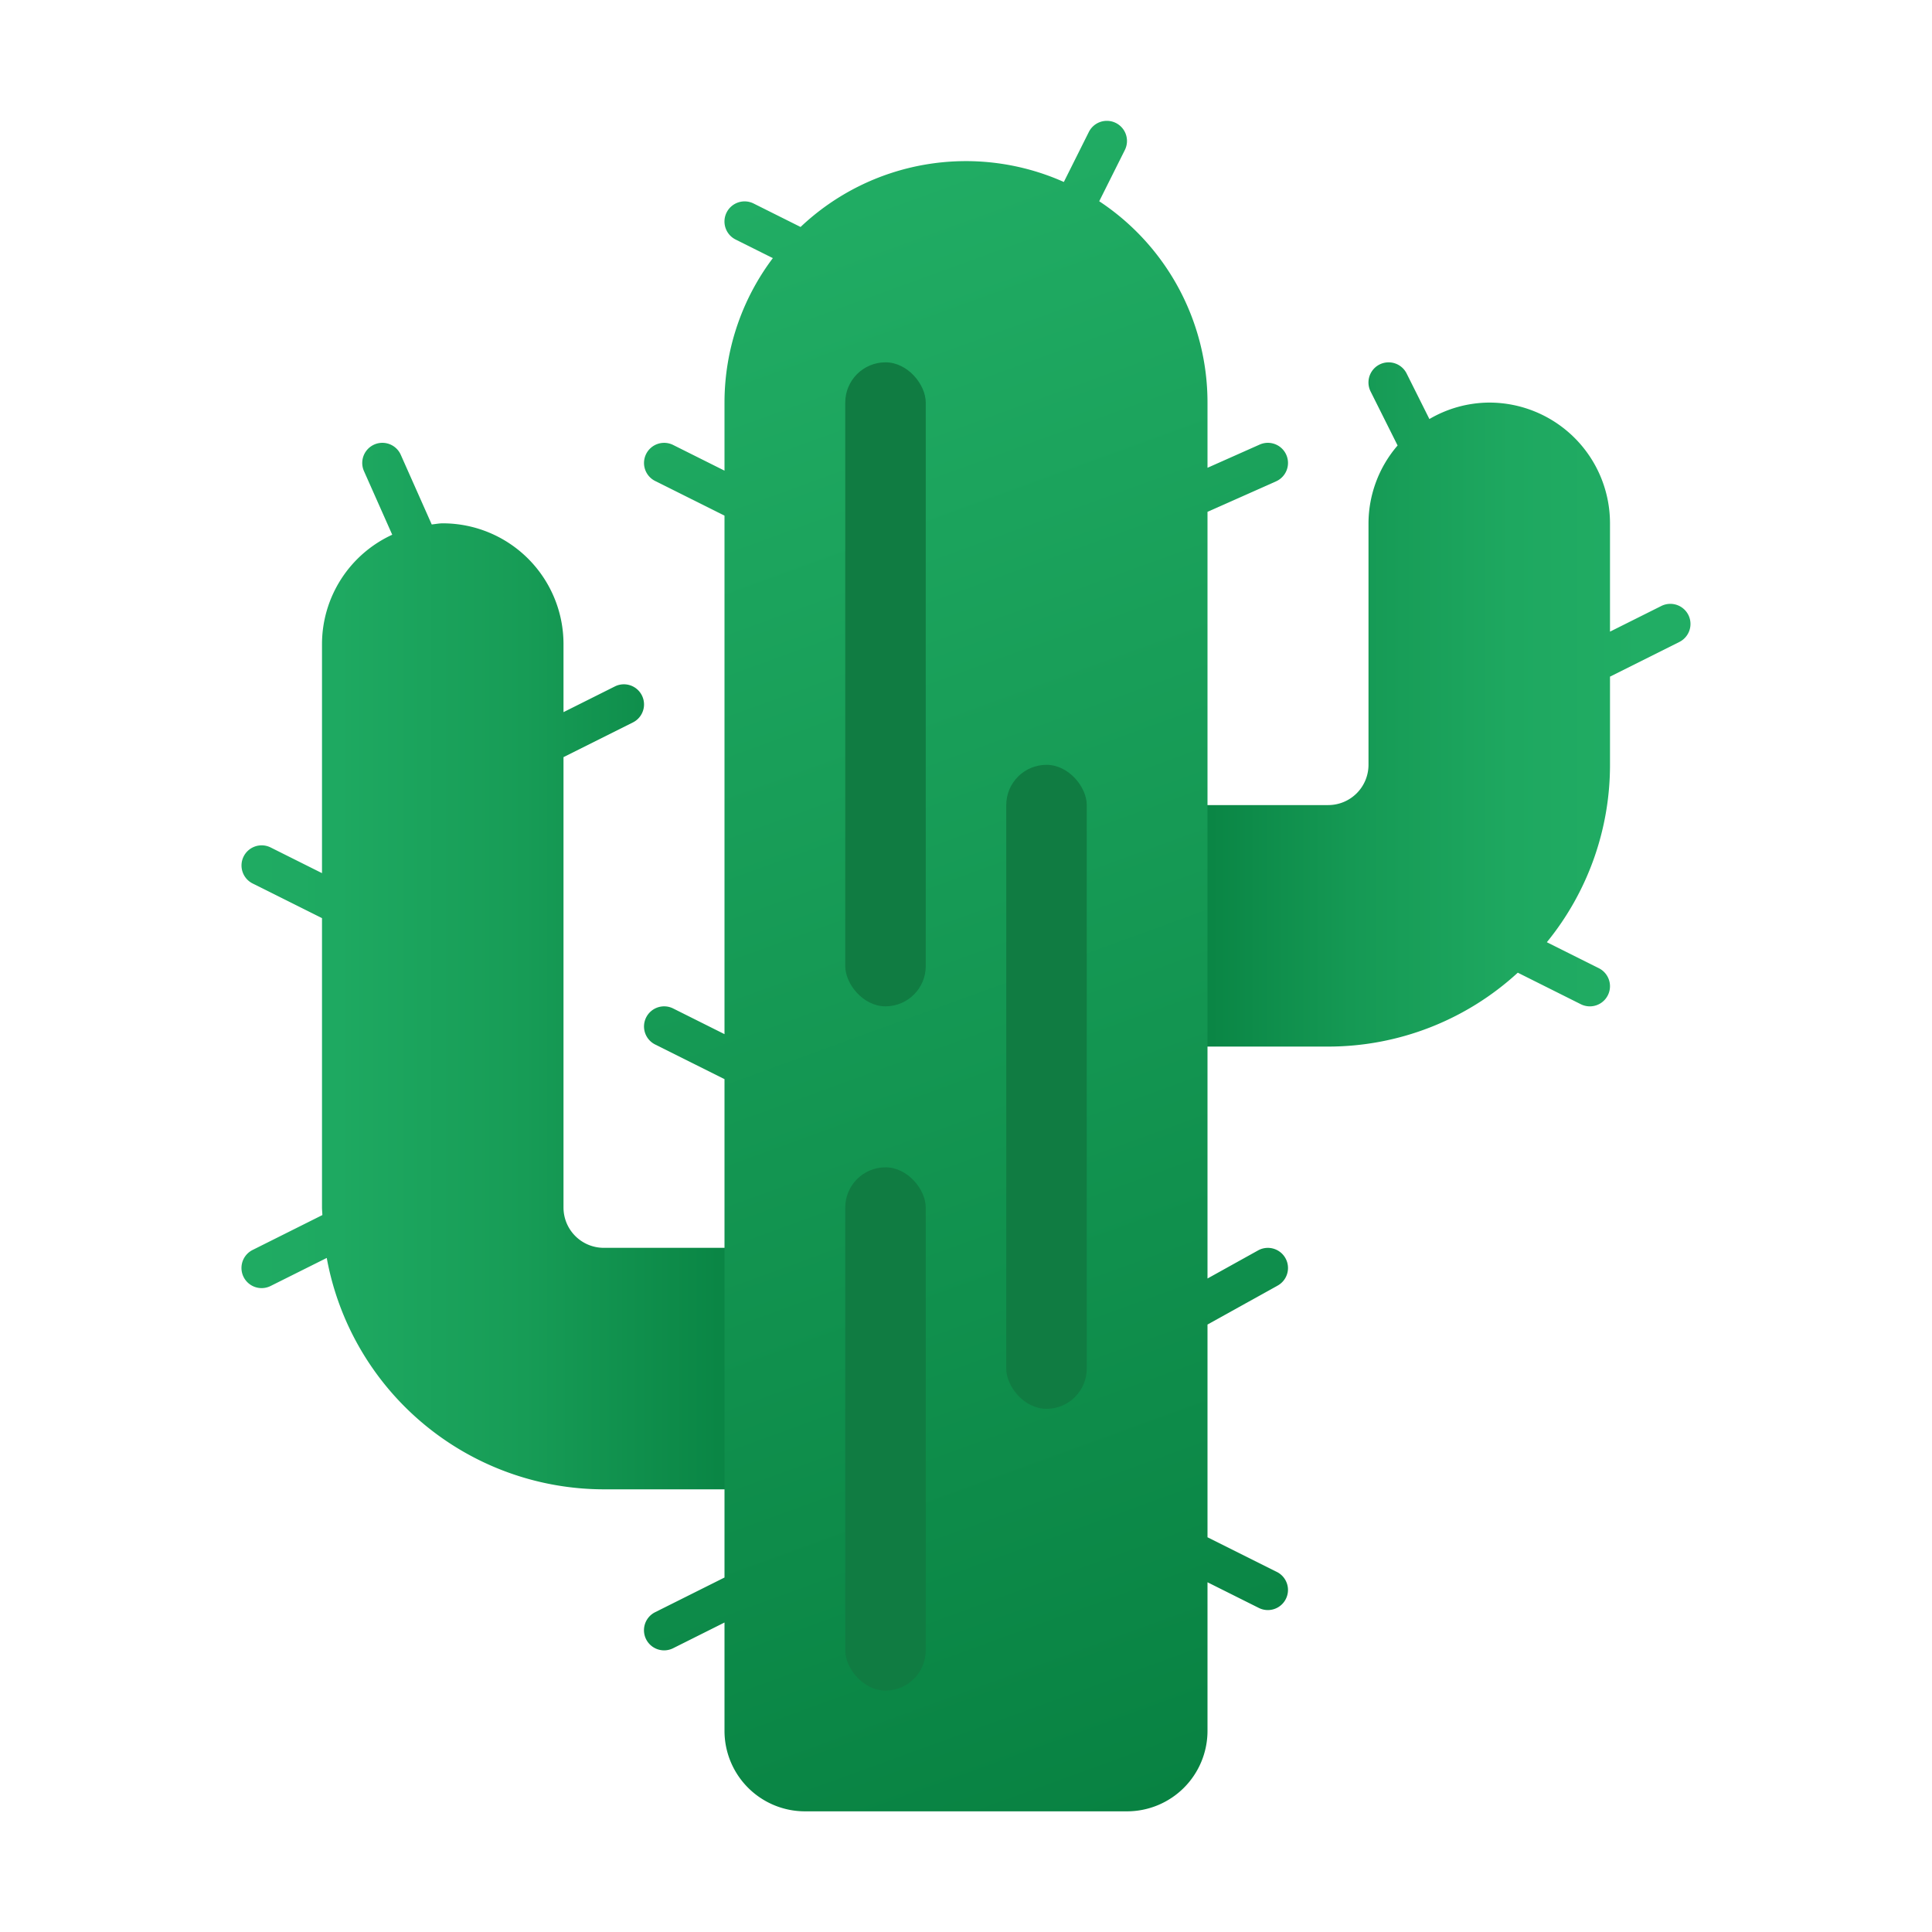 <svg xmlns="http://www.w3.org/2000/svg" data-name="Слой 1" viewBox="0 0 48 48"><defs><linearGradient id="lfYWx_IBl2iWqqlvydX42a" x1="4.054" x2="18.63" y1="24.002" y2="24.002" data-name="Безымянный градиент 277" gradientUnits="userSpaceOnUse"><stop offset="0" stop-color="#21ad64"/><stop offset=".297" stop-color="#1ea961"/><stop offset=".617" stop-color="#179c56"/><stop offset=".947" stop-color="#0a8645"/><stop offset="1" stop-color="#088242"/></linearGradient><linearGradient id="lfYWx_IBl2iWqqlvydX42b" x1="40.837" x2="29.391" y1="17.502" y2="17.502" data-name="Безымянный градиент 278" gradientUnits="userSpaceOnUse"><stop offset="0" stop-color="#21ad64"/><stop offset=".288" stop-color="#1ea860"/><stop offset=".638" stop-color="#159954"/><stop offset="1" stop-color="#088242"/></linearGradient><linearGradient id="lfYWx_IBl2iWqqlvydX42c" x1="16.597" x2="30.616" y1="5.664" y2="44.179" data-name="Безымянный градиент 100" gradientUnits="userSpaceOnUse"><stop offset="0" stop-color="#21ad64"/><stop offset="1" stop-color="#088242"/></linearGradient></defs><path fill="url(#lfYWx_IBl2iWqqlvydX42a)" d="M23,31.002H15a1.001,1.001,0,0,1-1-1V18.811l1.724-.862a.5.5,0,1,0-.447-.895L14,17.693V16.002a3,3,0,0,0-3-3c-.094,0-.182.019-.274.028L9.957,11.299a.5.5,0,1,0-.914.406l.702,1.58A2.994,2.994,0,0,0,8,16.002v5.691L6.724,21.055a.5.5,0,1,0-.447.895L8,22.811V30.002c0,.063.008.124.009.186l-1.733.867a.5.5,0,0,0,.447.895l1.395-.697A7.007,7.007,0,0,0,15,37.002h8a3,3,0,1,0,0-6Z"/><path fill="url(#lfYWx_IBl2iWqqlvydX42b)" d="M41.947,15.279a.501.501,0,0,0-.671-.224L40,15.693V13.002a3,3,0,0,0-3-3,2.969,2.969,0,0,0-1.487.409l-.566-1.132a.5.5,0,0,0-.895.447l.671,1.342A2.974,2.974,0,0,0,34,13.002v6a1.001,1.001,0,0,1-1,1H25a3,3,0,0,0,0,6h8a6.964,6.964,0,0,0,4.709-1.836l1.567.784a.5.5,0,1,0,.447-.895l-1.292-.646A6.965,6.965,0,0,0,40,19.002V16.811l1.724-.862A.5.5,0,0,0,41.947,15.279Z"/><path fill="url(#lfYWx_IBl2iWqqlvydX42c)" d="M31.724,39.055,30,38.193V32.908l1.743-.968a.5.5,0,1,0-.486-.874L30,31.764V12.716l1.703-.757a.5.5,0,0,0-.406-.914L30,11.622V10.002A5.992,5.992,0,0,0,27.31,5l.637-1.274a.5.5,0,0,0-.895-.447l-.621,1.242a5.975,5.975,0,0,0-6.541,1.118l-1.167-.583a.5.5,0,1,0-.447.895l.925.462A5.966,5.966,0,0,0,18,10.002v1.691L16.724,11.055a.5.5,0,1,0-.447.895L18,12.811V25.693L16.724,25.055a.5.5,0,1,0-.447.895L18,26.811V39.193l-1.724.862a.5.5,0,0,0,.447.895L18,40.311V43.002a2,2,0,0,0,2,2h8a2,2,0,0,0,2-2V39.311l1.276.638a.5.5,0,1,0,.447-.895Z"/><rect width="2" height="16" x="21" y="9.002" fill="#107c42" rx="1"/><rect width="2" height="13" x="21" y="29.002" fill="#107c42" rx="1"/><rect width="2" height="16" x="25" y="19.002" fill="#107c42" rx="1"/></svg>